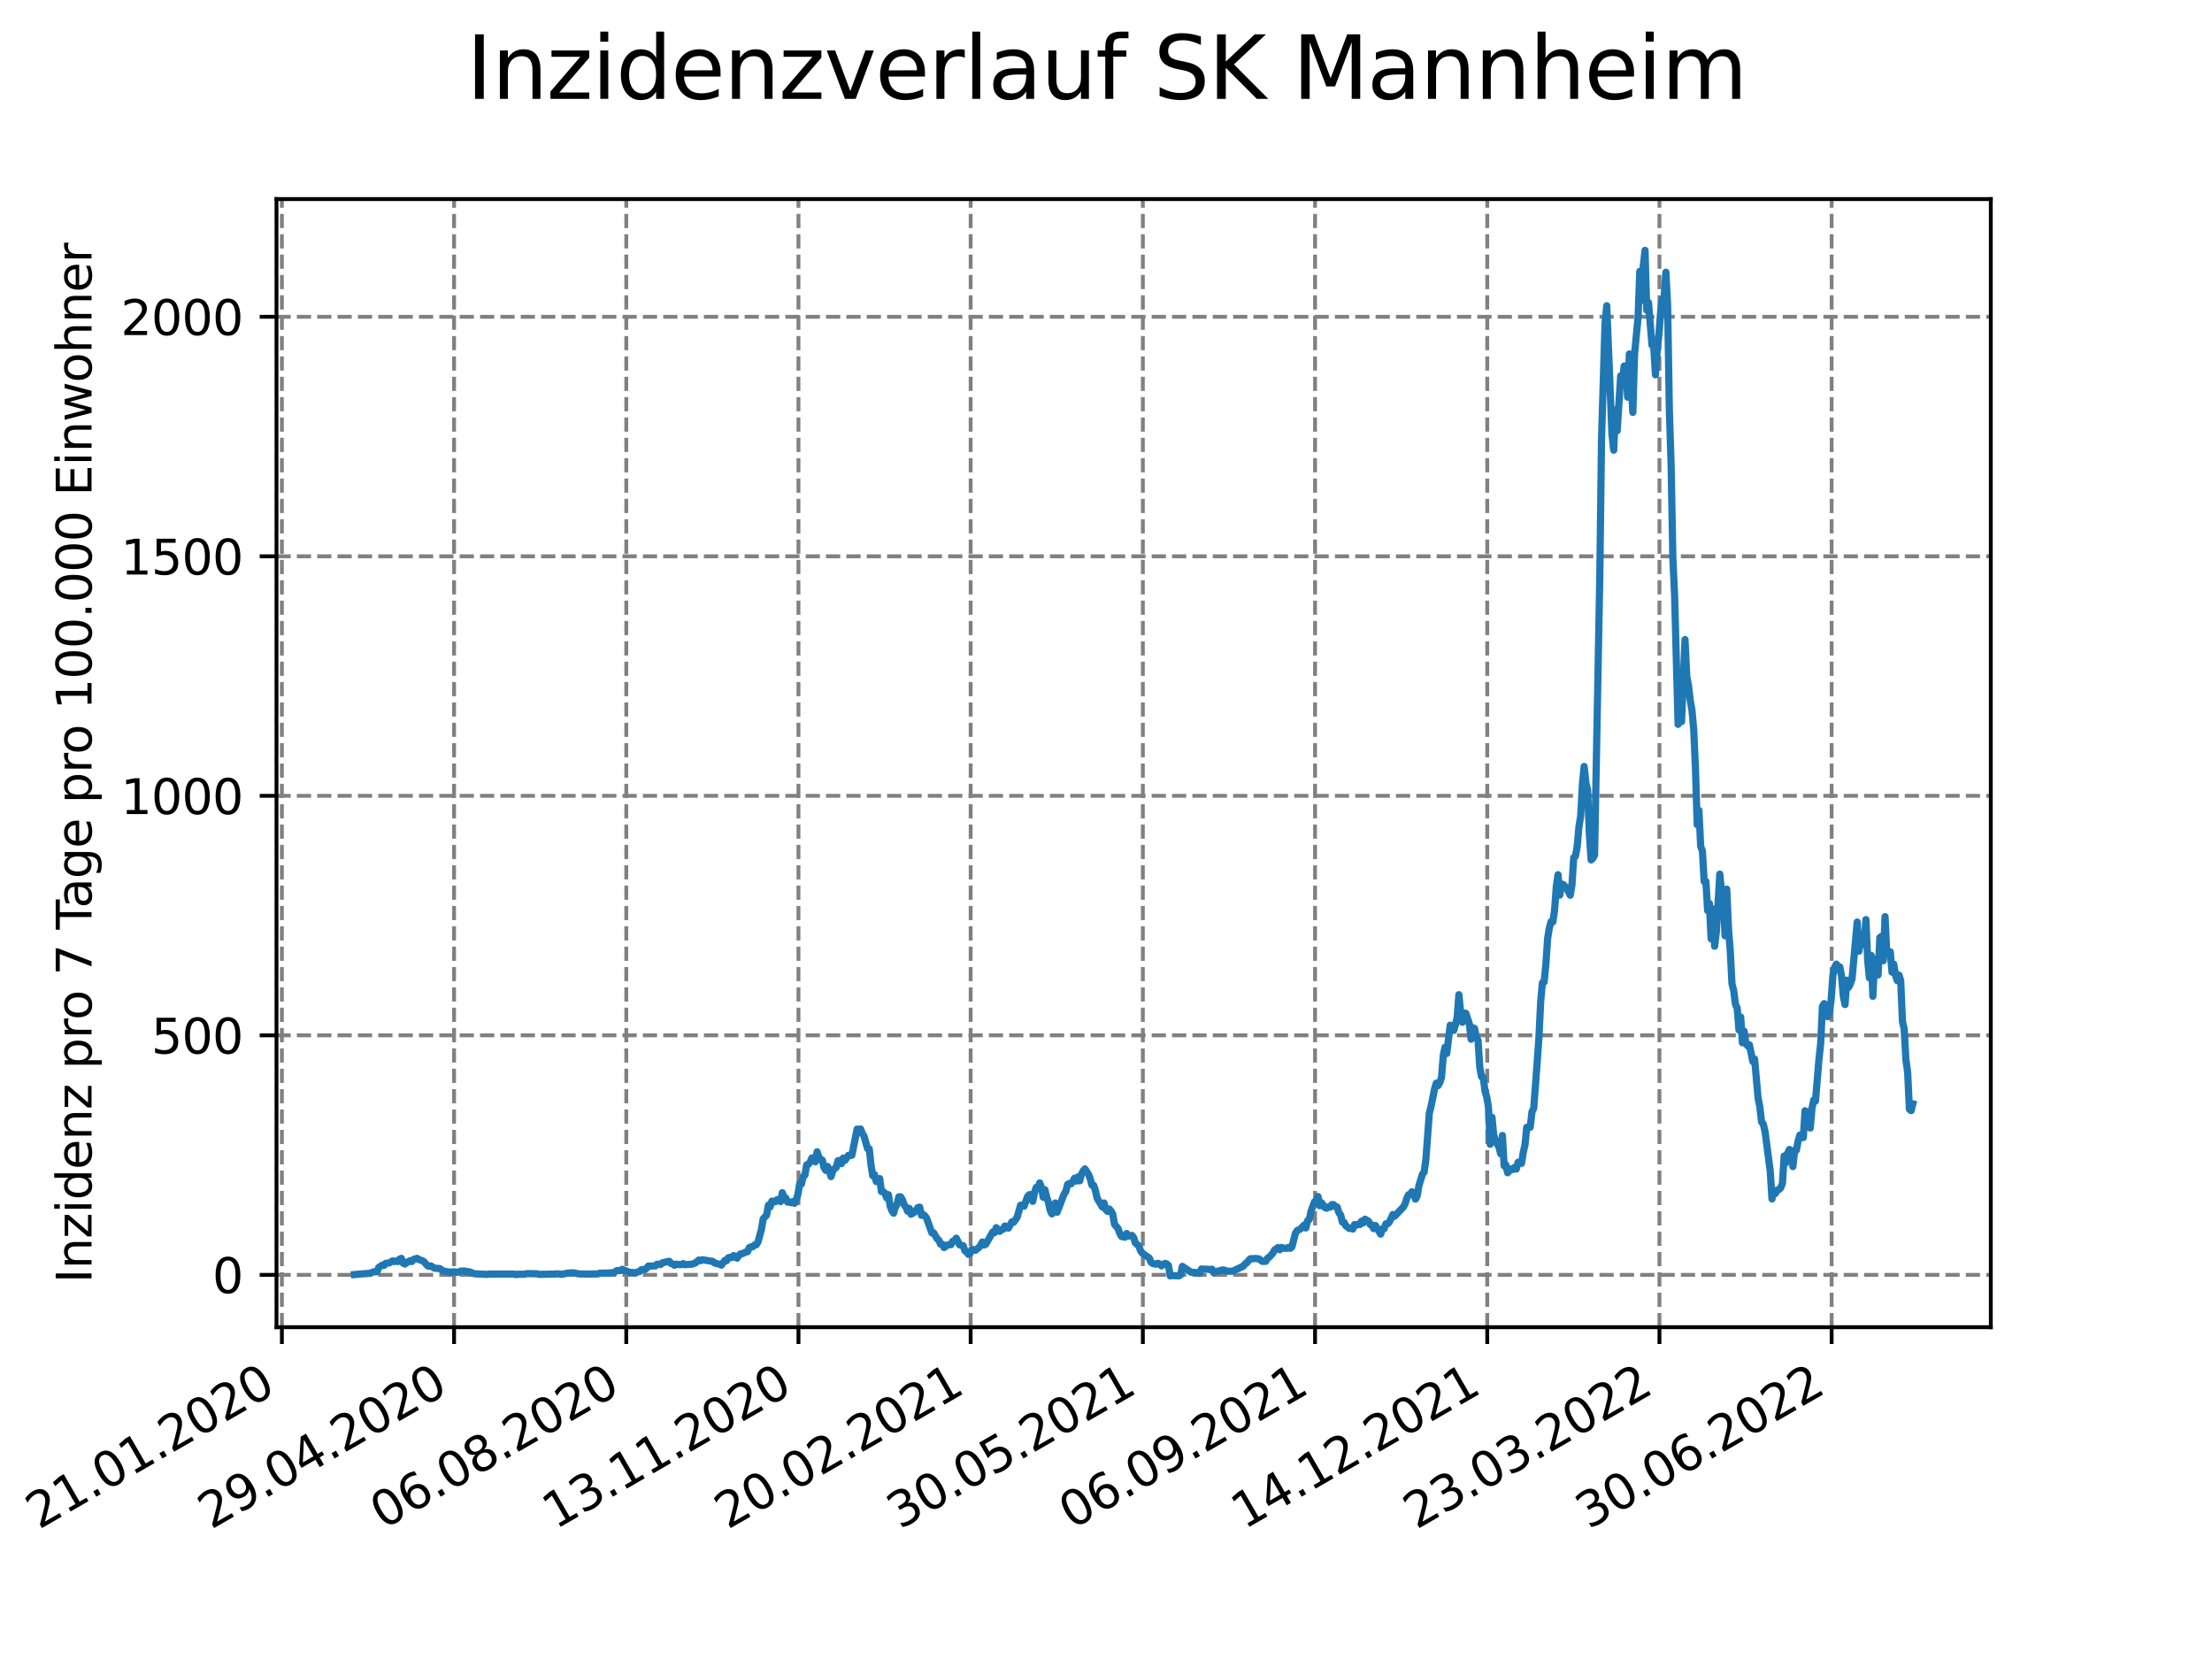 <?xml version="1.0" encoding="utf-8" standalone="no"?>
<!DOCTYPE svg PUBLIC "-//W3C//DTD SVG 1.1//EN"
  "http://www.w3.org/Graphics/SVG/1.1/DTD/svg11.dtd">
<svg xmlns:xlink="http://www.w3.org/1999/xlink" width="460.8pt" height="345.6pt" viewBox="0 0 460.8 345.6" xmlns="http://www.w3.org/2000/svg" version="1.1">
 <defs>
  <style type="text/css">*{stroke-linejoin: round; stroke-linecap: butt}</style>
 </defs>
 <g id="figure_1">
  <g id="patch_1">
   <path d="M 0 345.6 
L 460.8 345.6 
L 460.8 0 
L 0 0 
z
" style="fill: #ffffff"/>
  </g>
  <g id="axes_1">
   <g id="patch_2">
    <path d="M 57.6 276.48 
L 414.72 276.48 
L 414.72 41.472 
L 57.6 41.472 
z
" style="fill: #ffffff"/>
   </g>
   <g id="matplotlib.axis_1">
    <g id="xtick_1">
     <g id="line2d_1">
      <path d="M 58.72 276.48 
L 58.72 41.472 
" clip-path="url(#p0e35ad9e8b)" style="fill: none; stroke-dasharray: 2.96,1.28; stroke-dashoffset: 0; stroke: #808080; stroke-width: 0.8"/>
     </g>
     <g id="line2d_2">
      <defs>
       <path id="mb43c6e7c83" d="M 0 0 
L 0 3.5 
" style="stroke: #000000; stroke-width: 0.8"/>
      </defs>
      <g>
       <use xlink:href="#mb43c6e7c83" x="58.72" y="276.48" style="stroke: #000000; stroke-width: 0.8"/>
      </g>
     </g>
     <g id="text_1">
      <!-- 21.01.2020 -->
      <g transform="translate(8.095 318.689)rotate(-30)scale(0.1 -0.1)">
       <defs>
        <path id="DejaVuSans-32" d="M 1228 531 
L 3431 531 
L 3431 0 
L 469 0 
L 469 531 
Q 828 903 1448 1529 
Q 2069 2156 2228 2338 
Q 2531 2678 2651 2914 
Q 2772 3150 2772 3378 
Q 2772 3750 2511 3984 
Q 2250 4219 1831 4219 
Q 1534 4219 1204 4116 
Q 875 4013 500 3803 
L 500 4441 
Q 881 4594 1212 4672 
Q 1544 4750 1819 4750 
Q 2544 4750 2975 4387 
Q 3406 4025 3406 3419 
Q 3406 3131 3298 2873 
Q 3191 2616 2906 2266 
Q 2828 2175 2409 1742 
Q 1991 1309 1228 531 
z
" transform="scale(0.016)"/>
        <path id="DejaVuSans-31" d="M 794 531 
L 1825 531 
L 1825 4091 
L 703 3866 
L 703 4441 
L 1819 4666 
L 2450 4666 
L 2450 531 
L 3481 531 
L 3481 0 
L 794 0 
L 794 531 
z
" transform="scale(0.016)"/>
        <path id="DejaVuSans-2e" d="M 684 794 
L 1344 794 
L 1344 0 
L 684 0 
L 684 794 
z
" transform="scale(0.016)"/>
        <path id="DejaVuSans-30" d="M 2034 4250 
Q 1547 4250 1301 3770 
Q 1056 3291 1056 2328 
Q 1056 1369 1301 889 
Q 1547 409 2034 409 
Q 2525 409 2770 889 
Q 3016 1369 3016 2328 
Q 3016 3291 2770 3770 
Q 2525 4250 2034 4250 
z
M 2034 4750 
Q 2819 4750 3233 4129 
Q 3647 3509 3647 2328 
Q 3647 1150 3233 529 
Q 2819 -91 2034 -91 
Q 1250 -91 836 529 
Q 422 1150 422 2328 
Q 422 3509 836 4129 
Q 1250 4750 2034 4750 
z
" transform="scale(0.016)"/>
       </defs>
       <use xlink:href="#DejaVuSans-32"/>
       <use xlink:href="#DejaVuSans-31" x="63.623"/>
       <use xlink:href="#DejaVuSans-2e" x="127.246"/>
       <use xlink:href="#DejaVuSans-30" x="159.033"/>
       <use xlink:href="#DejaVuSans-31" x="222.656"/>
       <use xlink:href="#DejaVuSans-2e" x="286.279"/>
       <use xlink:href="#DejaVuSans-32" x="318.066"/>
       <use xlink:href="#DejaVuSans-30" x="381.689"/>
       <use xlink:href="#DejaVuSans-32" x="445.312"/>
       <use xlink:href="#DejaVuSans-30" x="508.936"/>
      </g>
     </g>
    </g>
    <g id="xtick_2">
     <g id="line2d_3">
      <path d="M 94.592 276.48 
L 94.592 41.472 
" clip-path="url(#p0e35ad9e8b)" style="fill: none; stroke-dasharray: 2.96,1.28; stroke-dashoffset: 0; stroke: #808080; stroke-width: 0.8"/>
     </g>
     <g id="line2d_4">
      <g>
       <use xlink:href="#mb43c6e7c83" x="94.592" y="276.48" style="stroke: #000000; stroke-width: 0.8"/>
      </g>
     </g>
     <g id="text_2">
      <!-- 29.04.2020 -->
      <g transform="translate(43.966 318.689)rotate(-30)scale(0.1 -0.1)">
       <defs>
        <path id="DejaVuSans-39" d="M 703 97 
L 703 672 
Q 941 559 1184 500 
Q 1428 441 1663 441 
Q 2288 441 2617 861 
Q 2947 1281 2994 2138 
Q 2813 1869 2534 1725 
Q 2256 1581 1919 1581 
Q 1219 1581 811 2004 
Q 403 2428 403 3163 
Q 403 3881 828 4315 
Q 1253 4750 1959 4750 
Q 2769 4750 3195 4129 
Q 3622 3509 3622 2328 
Q 3622 1225 3098 567 
Q 2575 -91 1691 -91 
Q 1453 -91 1209 -44 
Q 966 3 703 97 
z
M 1959 2075 
Q 2384 2075 2632 2365 
Q 2881 2656 2881 3163 
Q 2881 3666 2632 3958 
Q 2384 4250 1959 4250 
Q 1534 4250 1286 3958 
Q 1038 3666 1038 3163 
Q 1038 2656 1286 2365 
Q 1534 2075 1959 2075 
z
" transform="scale(0.016)"/>
        <path id="DejaVuSans-34" d="M 2419 4116 
L 825 1625 
L 2419 1625 
L 2419 4116 
z
M 2253 4666 
L 3047 4666 
L 3047 1625 
L 3713 1625 
L 3713 1100 
L 3047 1100 
L 3047 0 
L 2419 0 
L 2419 1100 
L 313 1100 
L 313 1709 
L 2253 4666 
z
" transform="scale(0.016)"/>
       </defs>
       <use xlink:href="#DejaVuSans-32"/>
       <use xlink:href="#DejaVuSans-39" x="63.623"/>
       <use xlink:href="#DejaVuSans-2e" x="127.246"/>
       <use xlink:href="#DejaVuSans-30" x="159.033"/>
       <use xlink:href="#DejaVuSans-34" x="222.656"/>
       <use xlink:href="#DejaVuSans-2e" x="286.279"/>
       <use xlink:href="#DejaVuSans-32" x="318.066"/>
       <use xlink:href="#DejaVuSans-30" x="381.689"/>
       <use xlink:href="#DejaVuSans-32" x="445.312"/>
       <use xlink:href="#DejaVuSans-30" x="508.936"/>
      </g>
     </g>
    </g>
    <g id="xtick_3">
     <g id="line2d_5">
      <path d="M 130.463 276.48 
L 130.463 41.472 
" clip-path="url(#p0e35ad9e8b)" style="fill: none; stroke-dasharray: 2.96,1.28; stroke-dashoffset: 0; stroke: #808080; stroke-width: 0.8"/>
     </g>
     <g id="line2d_6">
      <g>
       <use xlink:href="#mb43c6e7c83" x="130.463" y="276.48" style="stroke: #000000; stroke-width: 0.8"/>
      </g>
     </g>
     <g id="text_3">
      <!-- 06.08.2020 -->
      <g transform="translate(79.838 318.689)rotate(-30)scale(0.1 -0.1)">
       <defs>
        <path id="DejaVuSans-36" d="M 2113 2584 
Q 1688 2584 1439 2293 
Q 1191 2003 1191 1497 
Q 1191 994 1439 701 
Q 1688 409 2113 409 
Q 2538 409 2786 701 
Q 3034 994 3034 1497 
Q 3034 2003 2786 2293 
Q 2538 2584 2113 2584 
z
M 3366 4563 
L 3366 3988 
Q 3128 4100 2886 4159 
Q 2644 4219 2406 4219 
Q 1781 4219 1451 3797 
Q 1122 3375 1075 2522 
Q 1259 2794 1537 2939 
Q 1816 3084 2150 3084 
Q 2853 3084 3261 2657 
Q 3669 2231 3669 1497 
Q 3669 778 3244 343 
Q 2819 -91 2113 -91 
Q 1303 -91 875 529 
Q 447 1150 447 2328 
Q 447 3434 972 4092 
Q 1497 4750 2381 4750 
Q 2619 4750 2861 4703 
Q 3103 4656 3366 4563 
z
" transform="scale(0.016)"/>
        <path id="DejaVuSans-38" d="M 2034 2216 
Q 1584 2216 1326 1975 
Q 1069 1734 1069 1313 
Q 1069 891 1326 650 
Q 1584 409 2034 409 
Q 2484 409 2743 651 
Q 3003 894 3003 1313 
Q 3003 1734 2745 1975 
Q 2488 2216 2034 2216 
z
M 1403 2484 
Q 997 2584 770 2862 
Q 544 3141 544 3541 
Q 544 4100 942 4425 
Q 1341 4750 2034 4750 
Q 2731 4750 3128 4425 
Q 3525 4100 3525 3541 
Q 3525 3141 3298 2862 
Q 3072 2584 2669 2484 
Q 3125 2378 3379 2068 
Q 3634 1759 3634 1313 
Q 3634 634 3220 271 
Q 2806 -91 2034 -91 
Q 1263 -91 848 271 
Q 434 634 434 1313 
Q 434 1759 690 2068 
Q 947 2378 1403 2484 
z
M 1172 3481 
Q 1172 3119 1398 2916 
Q 1625 2713 2034 2713 
Q 2441 2713 2670 2916 
Q 2900 3119 2900 3481 
Q 2900 3844 2670 4047 
Q 2441 4250 2034 4250 
Q 1625 4250 1398 4047 
Q 1172 3844 1172 3481 
z
" transform="scale(0.016)"/>
       </defs>
       <use xlink:href="#DejaVuSans-30"/>
       <use xlink:href="#DejaVuSans-36" x="63.623"/>
       <use xlink:href="#DejaVuSans-2e" x="127.246"/>
       <use xlink:href="#DejaVuSans-30" x="159.033"/>
       <use xlink:href="#DejaVuSans-38" x="222.656"/>
       <use xlink:href="#DejaVuSans-2e" x="286.279"/>
       <use xlink:href="#DejaVuSans-32" x="318.066"/>
       <use xlink:href="#DejaVuSans-30" x="381.689"/>
       <use xlink:href="#DejaVuSans-32" x="445.312"/>
       <use xlink:href="#DejaVuSans-30" x="508.936"/>
      </g>
     </g>
    </g>
    <g id="xtick_4">
     <g id="line2d_7">
      <path d="M 166.335 276.48 
L 166.335 41.472 
" clip-path="url(#p0e35ad9e8b)" style="fill: none; stroke-dasharray: 2.96,1.28; stroke-dashoffset: 0; stroke: #808080; stroke-width: 0.8"/>
     </g>
     <g id="line2d_8">
      <g>
       <use xlink:href="#mb43c6e7c83" x="166.335" y="276.48" style="stroke: #000000; stroke-width: 0.8"/>
      </g>
     </g>
     <g id="text_4">
      <!-- 13.11.2020 -->
      <g transform="translate(115.709 318.689)rotate(-30)scale(0.1 -0.1)">
       <defs>
        <path id="DejaVuSans-33" d="M 2597 2516 
Q 3050 2419 3304 2112 
Q 3559 1806 3559 1356 
Q 3559 666 3084 287 
Q 2609 -91 1734 -91 
Q 1441 -91 1130 -33 
Q 819 25 488 141 
L 488 750 
Q 750 597 1062 519 
Q 1375 441 1716 441 
Q 2309 441 2620 675 
Q 2931 909 2931 1356 
Q 2931 1769 2642 2001 
Q 2353 2234 1838 2234 
L 1294 2234 
L 1294 2753 
L 1863 2753 
Q 2328 2753 2575 2939 
Q 2822 3125 2822 3475 
Q 2822 3834 2567 4026 
Q 2313 4219 1838 4219 
Q 1578 4219 1281 4162 
Q 984 4106 628 3988 
L 628 4550 
Q 988 4650 1302 4700 
Q 1616 4750 1894 4750 
Q 2613 4750 3031 4423 
Q 3450 4097 3450 3541 
Q 3450 3153 3228 2886 
Q 3006 2619 2597 2516 
z
" transform="scale(0.016)"/>
       </defs>
       <use xlink:href="#DejaVuSans-31"/>
       <use xlink:href="#DejaVuSans-33" x="63.623"/>
       <use xlink:href="#DejaVuSans-2e" x="127.246"/>
       <use xlink:href="#DejaVuSans-31" x="159.033"/>
       <use xlink:href="#DejaVuSans-31" x="222.656"/>
       <use xlink:href="#DejaVuSans-2e" x="286.279"/>
       <use xlink:href="#DejaVuSans-32" x="318.066"/>
       <use xlink:href="#DejaVuSans-30" x="381.689"/>
       <use xlink:href="#DejaVuSans-32" x="445.312"/>
       <use xlink:href="#DejaVuSans-30" x="508.936"/>
      </g>
     </g>
    </g>
    <g id="xtick_5">
     <g id="line2d_9">
      <path d="M 202.206 276.48 
L 202.206 41.472 
" clip-path="url(#p0e35ad9e8b)" style="fill: none; stroke-dasharray: 2.96,1.28; stroke-dashoffset: 0; stroke: #808080; stroke-width: 0.8"/>
     </g>
     <g id="line2d_10">
      <g>
       <use xlink:href="#mb43c6e7c83" x="202.206" y="276.48" style="stroke: #000000; stroke-width: 0.8"/>
      </g>
     </g>
     <g id="text_5">
      <!-- 20.02.2021 -->
      <g transform="translate(151.581 318.689)rotate(-30)scale(0.1 -0.1)">
       <use xlink:href="#DejaVuSans-32"/>
       <use xlink:href="#DejaVuSans-30" x="63.623"/>
       <use xlink:href="#DejaVuSans-2e" x="127.246"/>
       <use xlink:href="#DejaVuSans-30" x="159.033"/>
       <use xlink:href="#DejaVuSans-32" x="222.656"/>
       <use xlink:href="#DejaVuSans-2e" x="286.279"/>
       <use xlink:href="#DejaVuSans-32" x="318.066"/>
       <use xlink:href="#DejaVuSans-30" x="381.689"/>
       <use xlink:href="#DejaVuSans-32" x="445.312"/>
       <use xlink:href="#DejaVuSans-31" x="508.936"/>
      </g>
     </g>
    </g>
    <g id="xtick_6">
     <g id="line2d_11">
      <path d="M 238.077 276.48 
L 238.077 41.472 
" clip-path="url(#p0e35ad9e8b)" style="fill: none; stroke-dasharray: 2.96,1.28; stroke-dashoffset: 0; stroke: #808080; stroke-width: 0.8"/>
     </g>
     <g id="line2d_12">
      <g>
       <use xlink:href="#mb43c6e7c83" x="238.077" y="276.48" style="stroke: #000000; stroke-width: 0.8"/>
      </g>
     </g>
     <g id="text_6">
      <!-- 30.05.2021 -->
      <g transform="translate(187.452 318.689)rotate(-30)scale(0.1 -0.1)">
       <defs>
        <path id="DejaVuSans-35" d="M 691 4666 
L 3169 4666 
L 3169 4134 
L 1269 4134 
L 1269 2991 
Q 1406 3038 1543 3061 
Q 1681 3084 1819 3084 
Q 2600 3084 3056 2656 
Q 3513 2228 3513 1497 
Q 3513 744 3044 326 
Q 2575 -91 1722 -91 
Q 1428 -91 1123 -41 
Q 819 9 494 109 
L 494 744 
Q 775 591 1075 516 
Q 1375 441 1709 441 
Q 2250 441 2565 725 
Q 2881 1009 2881 1497 
Q 2881 1984 2565 2268 
Q 2250 2553 1709 2553 
Q 1456 2553 1204 2497 
Q 953 2441 691 2322 
L 691 4666 
z
" transform="scale(0.016)"/>
       </defs>
       <use xlink:href="#DejaVuSans-33"/>
       <use xlink:href="#DejaVuSans-30" x="63.623"/>
       <use xlink:href="#DejaVuSans-2e" x="127.246"/>
       <use xlink:href="#DejaVuSans-30" x="159.033"/>
       <use xlink:href="#DejaVuSans-35" x="222.656"/>
       <use xlink:href="#DejaVuSans-2e" x="286.279"/>
       <use xlink:href="#DejaVuSans-32" x="318.066"/>
       <use xlink:href="#DejaVuSans-30" x="381.689"/>
       <use xlink:href="#DejaVuSans-32" x="445.312"/>
       <use xlink:href="#DejaVuSans-31" x="508.936"/>
      </g>
     </g>
    </g>
    <g id="xtick_7">
     <g id="line2d_13">
      <path d="M 273.949 276.48 
L 273.949 41.472 
" clip-path="url(#p0e35ad9e8b)" style="fill: none; stroke-dasharray: 2.96,1.28; stroke-dashoffset: 0; stroke: #808080; stroke-width: 0.8"/>
     </g>
     <g id="line2d_14">
      <g>
       <use xlink:href="#mb43c6e7c83" x="273.949" y="276.48" style="stroke: #000000; stroke-width: 0.8"/>
      </g>
     </g>
     <g id="text_7">
      <!-- 06.09.2021 -->
      <g transform="translate(223.324 318.689)rotate(-30)scale(0.1 -0.1)">
       <use xlink:href="#DejaVuSans-30"/>
       <use xlink:href="#DejaVuSans-36" x="63.623"/>
       <use xlink:href="#DejaVuSans-2e" x="127.246"/>
       <use xlink:href="#DejaVuSans-30" x="159.033"/>
       <use xlink:href="#DejaVuSans-39" x="222.656"/>
       <use xlink:href="#DejaVuSans-2e" x="286.279"/>
       <use xlink:href="#DejaVuSans-32" x="318.066"/>
       <use xlink:href="#DejaVuSans-30" x="381.689"/>
       <use xlink:href="#DejaVuSans-32" x="445.312"/>
       <use xlink:href="#DejaVuSans-31" x="508.936"/>
      </g>
     </g>
    </g>
    <g id="xtick_8">
     <g id="line2d_15">
      <path d="M 309.82 276.48 
L 309.82 41.472 
" clip-path="url(#p0e35ad9e8b)" style="fill: none; stroke-dasharray: 2.96,1.28; stroke-dashoffset: 0; stroke: #808080; stroke-width: 0.8"/>
     </g>
     <g id="line2d_16">
      <g>
       <use xlink:href="#mb43c6e7c83" x="309.82" y="276.48" style="stroke: #000000; stroke-width: 0.8"/>
      </g>
     </g>
     <g id="text_8">
      <!-- 14.12.2021 -->
      <g transform="translate(259.195 318.689)rotate(-30)scale(0.1 -0.1)">
       <use xlink:href="#DejaVuSans-31"/>
       <use xlink:href="#DejaVuSans-34" x="63.623"/>
       <use xlink:href="#DejaVuSans-2e" x="127.246"/>
       <use xlink:href="#DejaVuSans-31" x="159.033"/>
       <use xlink:href="#DejaVuSans-32" x="222.656"/>
       <use xlink:href="#DejaVuSans-2e" x="286.279"/>
       <use xlink:href="#DejaVuSans-32" x="318.066"/>
       <use xlink:href="#DejaVuSans-30" x="381.689"/>
       <use xlink:href="#DejaVuSans-32" x="445.312"/>
       <use xlink:href="#DejaVuSans-31" x="508.936"/>
      </g>
     </g>
    </g>
    <g id="xtick_9">
     <g id="line2d_17">
      <path d="M 345.692 276.48 
L 345.692 41.472 
" clip-path="url(#p0e35ad9e8b)" style="fill: none; stroke-dasharray: 2.96,1.28; stroke-dashoffset: 0; stroke: #808080; stroke-width: 0.8"/>
     </g>
     <g id="line2d_18">
      <g>
       <use xlink:href="#mb43c6e7c83" x="345.692" y="276.48" style="stroke: #000000; stroke-width: 0.8"/>
      </g>
     </g>
     <g id="text_9">
      <!-- 23.03.2022 -->
      <g transform="translate(295.066 318.689)rotate(-30)scale(0.1 -0.1)">
       <use xlink:href="#DejaVuSans-32"/>
       <use xlink:href="#DejaVuSans-33" x="63.623"/>
       <use xlink:href="#DejaVuSans-2e" x="127.246"/>
       <use xlink:href="#DejaVuSans-30" x="159.033"/>
       <use xlink:href="#DejaVuSans-33" x="222.656"/>
       <use xlink:href="#DejaVuSans-2e" x="286.279"/>
       <use xlink:href="#DejaVuSans-32" x="318.066"/>
       <use xlink:href="#DejaVuSans-30" x="381.689"/>
       <use xlink:href="#DejaVuSans-32" x="445.312"/>
       <use xlink:href="#DejaVuSans-32" x="508.936"/>
      </g>
     </g>
    </g>
    <g id="xtick_10">
     <g id="line2d_19">
      <path d="M 381.563 276.48 
L 381.563 41.472 
" clip-path="url(#p0e35ad9e8b)" style="fill: none; stroke-dasharray: 2.96,1.28; stroke-dashoffset: 0; stroke: #808080; stroke-width: 0.8"/>
     </g>
     <g id="line2d_20">
      <g>
       <use xlink:href="#mb43c6e7c83" x="381.563" y="276.48" style="stroke: #000000; stroke-width: 0.8"/>
      </g>
     </g>
     <g id="text_10">
      <!-- 30.06.2022 -->
      <g transform="translate(330.938 318.689)rotate(-30)scale(0.1 -0.1)">
       <use xlink:href="#DejaVuSans-33"/>
       <use xlink:href="#DejaVuSans-30" x="63.623"/>
       <use xlink:href="#DejaVuSans-2e" x="127.246"/>
       <use xlink:href="#DejaVuSans-30" x="159.033"/>
       <use xlink:href="#DejaVuSans-36" x="222.656"/>
       <use xlink:href="#DejaVuSans-2e" x="286.279"/>
       <use xlink:href="#DejaVuSans-32" x="318.066"/>
       <use xlink:href="#DejaVuSans-30" x="381.689"/>
       <use xlink:href="#DejaVuSans-32" x="445.312"/>
       <use xlink:href="#DejaVuSans-32" x="508.936"/>
      </g>
     </g>
    </g>
   </g>
   <g id="matplotlib.axis_2">
    <g id="ytick_1">
     <g id="line2d_21">
      <path d="M 57.6 265.573 
L 414.72 265.573 
" clip-path="url(#p0e35ad9e8b)" style="fill: none; stroke-dasharray: 2.96,1.28; stroke-dashoffset: 0; stroke: #808080; stroke-width: 0.8"/>
     </g>
     <g id="line2d_22">
      <defs>
       <path id="m1030b28798" d="M 0 0 
L -3.5 0 
" style="stroke: #000000; stroke-width: 0.8"/>
      </defs>
      <g>
       <use xlink:href="#m1030b28798" x="57.6" y="265.573" style="stroke: #000000; stroke-width: 0.8"/>
      </g>
     </g>
     <g id="text_11">
      <!-- 0 -->
      <g transform="translate(44.237 269.372)scale(0.1 -0.1)">
       <use xlink:href="#DejaVuSans-30"/>
      </g>
     </g>
    </g>
    <g id="ytick_2">
     <g id="line2d_23">
      <path d="M 57.6 215.678 
L 414.72 215.678 
" clip-path="url(#p0e35ad9e8b)" style="fill: none; stroke-dasharray: 2.96,1.28; stroke-dashoffset: 0; stroke: #808080; stroke-width: 0.8"/>
     </g>
     <g id="line2d_24">
      <g>
       <use xlink:href="#m1030b28798" x="57.6" y="215.678" style="stroke: #000000; stroke-width: 0.8"/>
      </g>
     </g>
     <g id="text_12">
      <!-- 500 -->
      <g transform="translate(31.512 219.477)scale(0.1 -0.1)">
       <use xlink:href="#DejaVuSans-35"/>
       <use xlink:href="#DejaVuSans-30" x="63.623"/>
       <use xlink:href="#DejaVuSans-30" x="127.246"/>
      </g>
     </g>
    </g>
    <g id="ytick_3">
     <g id="line2d_25">
      <path d="M 57.6 165.783 
L 414.72 165.783 
" clip-path="url(#p0e35ad9e8b)" style="fill: none; stroke-dasharray: 2.96,1.28; stroke-dashoffset: 0; stroke: #808080; stroke-width: 0.8"/>
     </g>
     <g id="line2d_26">
      <g>
       <use xlink:href="#m1030b28798" x="57.6" y="165.783" style="stroke: #000000; stroke-width: 0.8"/>
      </g>
     </g>
     <g id="text_13">
      <!-- 1000 -->
      <g transform="translate(25.15 169.583)scale(0.1 -0.1)">
       <use xlink:href="#DejaVuSans-31"/>
       <use xlink:href="#DejaVuSans-30" x="63.623"/>
       <use xlink:href="#DejaVuSans-30" x="127.246"/>
       <use xlink:href="#DejaVuSans-30" x="190.869"/>
      </g>
     </g>
    </g>
    <g id="ytick_4">
     <g id="line2d_27">
      <path d="M 57.6 115.888 
L 414.72 115.888 
" clip-path="url(#p0e35ad9e8b)" style="fill: none; stroke-dasharray: 2.96,1.28; stroke-dashoffset: 0; stroke: #808080; stroke-width: 0.8"/>
     </g>
     <g id="line2d_28">
      <g>
       <use xlink:href="#m1030b28798" x="57.6" y="115.888" style="stroke: #000000; stroke-width: 0.8"/>
      </g>
     </g>
     <g id="text_14">
      <!-- 1500 -->
      <g transform="translate(25.15 119.688)scale(0.1 -0.1)">
       <use xlink:href="#DejaVuSans-31"/>
       <use xlink:href="#DejaVuSans-35" x="63.623"/>
       <use xlink:href="#DejaVuSans-30" x="127.246"/>
       <use xlink:href="#DejaVuSans-30" x="190.869"/>
      </g>
     </g>
    </g>
    <g id="ytick_5">
     <g id="line2d_29">
      <path d="M 57.6 65.994 
L 414.72 65.994 
" clip-path="url(#p0e35ad9e8b)" style="fill: none; stroke-dasharray: 2.96,1.28; stroke-dashoffset: 0; stroke: #808080; stroke-width: 0.8"/>
     </g>
     <g id="line2d_30">
      <g>
       <use xlink:href="#m1030b28798" x="57.6" y="65.994" style="stroke: #000000; stroke-width: 0.8"/>
      </g>
     </g>
     <g id="text_15">
      <!-- 2000 -->
      <g transform="translate(25.15 69.793)scale(0.1 -0.1)">
       <use xlink:href="#DejaVuSans-32"/>
       <use xlink:href="#DejaVuSans-30" x="63.623"/>
       <use xlink:href="#DejaVuSans-30" x="127.246"/>
       <use xlink:href="#DejaVuSans-30" x="190.869"/>
      </g>
     </g>
    </g>
    <g id="text_16">
     <!-- Inzidenz pro 7 Tage pro 100.000 Einwohner -->
     <g transform="translate(19.07 267.301)rotate(-90)scale(0.1 -0.1)">
      <defs>
       <path id="DejaVuSans-49" d="M 628 4666 
L 1259 4666 
L 1259 0 
L 628 0 
L 628 4666 
z
" transform="scale(0.016)"/>
       <path id="DejaVuSans-6e" d="M 3513 2113 
L 3513 0 
L 2938 0 
L 2938 2094 
Q 2938 2591 2744 2837 
Q 2550 3084 2163 3084 
Q 1697 3084 1428 2787 
Q 1159 2491 1159 1978 
L 1159 0 
L 581 0 
L 581 3500 
L 1159 3500 
L 1159 2956 
Q 1366 3272 1645 3428 
Q 1925 3584 2291 3584 
Q 2894 3584 3203 3211 
Q 3513 2838 3513 2113 
z
" transform="scale(0.016)"/>
       <path id="DejaVuSans-7a" d="M 353 3500 
L 3084 3500 
L 3084 2975 
L 922 459 
L 3084 459 
L 3084 0 
L 275 0 
L 275 525 
L 2438 3041 
L 353 3041 
L 353 3500 
z
" transform="scale(0.016)"/>
       <path id="DejaVuSans-69" d="M 603 3500 
L 1178 3500 
L 1178 0 
L 603 0 
L 603 3500 
z
M 603 4863 
L 1178 4863 
L 1178 4134 
L 603 4134 
L 603 4863 
z
" transform="scale(0.016)"/>
       <path id="DejaVuSans-64" d="M 2906 2969 
L 2906 4863 
L 3481 4863 
L 3481 0 
L 2906 0 
L 2906 525 
Q 2725 213 2448 61 
Q 2172 -91 1784 -91 
Q 1150 -91 751 415 
Q 353 922 353 1747 
Q 353 2572 751 3078 
Q 1150 3584 1784 3584 
Q 2172 3584 2448 3432 
Q 2725 3281 2906 2969 
z
M 947 1747 
Q 947 1113 1208 752 
Q 1469 391 1925 391 
Q 2381 391 2643 752 
Q 2906 1113 2906 1747 
Q 2906 2381 2643 2742 
Q 2381 3103 1925 3103 
Q 1469 3103 1208 2742 
Q 947 2381 947 1747 
z
" transform="scale(0.016)"/>
       <path id="DejaVuSans-65" d="M 3597 1894 
L 3597 1613 
L 953 1613 
Q 991 1019 1311 708 
Q 1631 397 2203 397 
Q 2534 397 2845 478 
Q 3156 559 3463 722 
L 3463 178 
Q 3153 47 2828 -22 
Q 2503 -91 2169 -91 
Q 1331 -91 842 396 
Q 353 884 353 1716 
Q 353 2575 817 3079 
Q 1281 3584 2069 3584 
Q 2775 3584 3186 3129 
Q 3597 2675 3597 1894 
z
M 3022 2063 
Q 3016 2534 2758 2815 
Q 2500 3097 2075 3097 
Q 1594 3097 1305 2825 
Q 1016 2553 972 2059 
L 3022 2063 
z
" transform="scale(0.016)"/>
       <path id="DejaVuSans-20" transform="scale(0.016)"/>
       <path id="DejaVuSans-70" d="M 1159 525 
L 1159 -1331 
L 581 -1331 
L 581 3500 
L 1159 3500 
L 1159 2969 
Q 1341 3281 1617 3432 
Q 1894 3584 2278 3584 
Q 2916 3584 3314 3078 
Q 3713 2572 3713 1747 
Q 3713 922 3314 415 
Q 2916 -91 2278 -91 
Q 1894 -91 1617 61 
Q 1341 213 1159 525 
z
M 3116 1747 
Q 3116 2381 2855 2742 
Q 2594 3103 2138 3103 
Q 1681 3103 1420 2742 
Q 1159 2381 1159 1747 
Q 1159 1113 1420 752 
Q 1681 391 2138 391 
Q 2594 391 2855 752 
Q 3116 1113 3116 1747 
z
" transform="scale(0.016)"/>
       <path id="DejaVuSans-72" d="M 2631 2963 
Q 2534 3019 2420 3045 
Q 2306 3072 2169 3072 
Q 1681 3072 1420 2755 
Q 1159 2438 1159 1844 
L 1159 0 
L 581 0 
L 581 3500 
L 1159 3500 
L 1159 2956 
Q 1341 3275 1631 3429 
Q 1922 3584 2338 3584 
Q 2397 3584 2469 3576 
Q 2541 3569 2628 3553 
L 2631 2963 
z
" transform="scale(0.016)"/>
       <path id="DejaVuSans-6f" d="M 1959 3097 
Q 1497 3097 1228 2736 
Q 959 2375 959 1747 
Q 959 1119 1226 758 
Q 1494 397 1959 397 
Q 2419 397 2687 759 
Q 2956 1122 2956 1747 
Q 2956 2369 2687 2733 
Q 2419 3097 1959 3097 
z
M 1959 3584 
Q 2709 3584 3137 3096 
Q 3566 2609 3566 1747 
Q 3566 888 3137 398 
Q 2709 -91 1959 -91 
Q 1206 -91 779 398 
Q 353 888 353 1747 
Q 353 2609 779 3096 
Q 1206 3584 1959 3584 
z
" transform="scale(0.016)"/>
       <path id="DejaVuSans-37" d="M 525 4666 
L 3525 4666 
L 3525 4397 
L 1831 0 
L 1172 0 
L 2766 4134 
L 525 4134 
L 525 4666 
z
" transform="scale(0.016)"/>
       <path id="DejaVuSans-54" d="M -19 4666 
L 3928 4666 
L 3928 4134 
L 2272 4134 
L 2272 0 
L 1638 0 
L 1638 4134 
L -19 4134 
L -19 4666 
z
" transform="scale(0.016)"/>
       <path id="DejaVuSans-61" d="M 2194 1759 
Q 1497 1759 1228 1600 
Q 959 1441 959 1056 
Q 959 750 1161 570 
Q 1363 391 1709 391 
Q 2188 391 2477 730 
Q 2766 1069 2766 1631 
L 2766 1759 
L 2194 1759 
z
M 3341 1997 
L 3341 0 
L 2766 0 
L 2766 531 
Q 2569 213 2275 61 
Q 1981 -91 1556 -91 
Q 1019 -91 701 211 
Q 384 513 384 1019 
Q 384 1609 779 1909 
Q 1175 2209 1959 2209 
L 2766 2209 
L 2766 2266 
Q 2766 2663 2505 2880 
Q 2244 3097 1772 3097 
Q 1472 3097 1187 3025 
Q 903 2953 641 2809 
L 641 3341 
Q 956 3463 1253 3523 
Q 1550 3584 1831 3584 
Q 2591 3584 2966 3190 
Q 3341 2797 3341 1997 
z
" transform="scale(0.016)"/>
       <path id="DejaVuSans-67" d="M 2906 1791 
Q 2906 2416 2648 2759 
Q 2391 3103 1925 3103 
Q 1463 3103 1205 2759 
Q 947 2416 947 1791 
Q 947 1169 1205 825 
Q 1463 481 1925 481 
Q 2391 481 2648 825 
Q 2906 1169 2906 1791 
z
M 3481 434 
Q 3481 -459 3084 -895 
Q 2688 -1331 1869 -1331 
Q 1566 -1331 1297 -1286 
Q 1028 -1241 775 -1147 
L 775 -588 
Q 1028 -725 1275 -790 
Q 1522 -856 1778 -856 
Q 2344 -856 2625 -561 
Q 2906 -266 2906 331 
L 2906 616 
Q 2728 306 2450 153 
Q 2172 0 1784 0 
Q 1141 0 747 490 
Q 353 981 353 1791 
Q 353 2603 747 3093 
Q 1141 3584 1784 3584 
Q 2172 3584 2450 3431 
Q 2728 3278 2906 2969 
L 2906 3500 
L 3481 3500 
L 3481 434 
z
" transform="scale(0.016)"/>
       <path id="DejaVuSans-45" d="M 628 4666 
L 3578 4666 
L 3578 4134 
L 1259 4134 
L 1259 2753 
L 3481 2753 
L 3481 2222 
L 1259 2222 
L 1259 531 
L 3634 531 
L 3634 0 
L 628 0 
L 628 4666 
z
" transform="scale(0.016)"/>
       <path id="DejaVuSans-77" d="M 269 3500 
L 844 3500 
L 1563 769 
L 2278 3500 
L 2956 3500 
L 3675 769 
L 4391 3500 
L 4966 3500 
L 4050 0 
L 3372 0 
L 2619 2869 
L 1863 0 
L 1184 0 
L 269 3500 
z
" transform="scale(0.016)"/>
       <path id="DejaVuSans-68" d="M 3513 2113 
L 3513 0 
L 2938 0 
L 2938 2094 
Q 2938 2591 2744 2837 
Q 2550 3084 2163 3084 
Q 1697 3084 1428 2787 
Q 1159 2491 1159 1978 
L 1159 0 
L 581 0 
L 581 4863 
L 1159 4863 
L 1159 2956 
Q 1366 3272 1645 3428 
Q 1925 3584 2291 3584 
Q 2894 3584 3203 3211 
Q 3513 2838 3513 2113 
z
" transform="scale(0.016)"/>
      </defs>
      <use xlink:href="#DejaVuSans-49"/>
      <use xlink:href="#DejaVuSans-6e" x="29.492"/>
      <use xlink:href="#DejaVuSans-7a" x="92.871"/>
      <use xlink:href="#DejaVuSans-69" x="145.361"/>
      <use xlink:href="#DejaVuSans-64" x="173.145"/>
      <use xlink:href="#DejaVuSans-65" x="236.621"/>
      <use xlink:href="#DejaVuSans-6e" x="298.145"/>
      <use xlink:href="#DejaVuSans-7a" x="361.523"/>
      <use xlink:href="#DejaVuSans-20" x="414.014"/>
      <use xlink:href="#DejaVuSans-70" x="445.801"/>
      <use xlink:href="#DejaVuSans-72" x="509.277"/>
      <use xlink:href="#DejaVuSans-6f" x="548.141"/>
      <use xlink:href="#DejaVuSans-20" x="609.322"/>
      <use xlink:href="#DejaVuSans-37" x="641.109"/>
      <use xlink:href="#DejaVuSans-20" x="704.732"/>
      <use xlink:href="#DejaVuSans-54" x="736.52"/>
      <use xlink:href="#DejaVuSans-61" x="781.104"/>
      <use xlink:href="#DejaVuSans-67" x="842.383"/>
      <use xlink:href="#DejaVuSans-65" x="905.859"/>
      <use xlink:href="#DejaVuSans-20" x="967.383"/>
      <use xlink:href="#DejaVuSans-70" x="999.17"/>
      <use xlink:href="#DejaVuSans-72" x="1062.646"/>
      <use xlink:href="#DejaVuSans-6f" x="1101.51"/>
      <use xlink:href="#DejaVuSans-20" x="1162.691"/>
      <use xlink:href="#DejaVuSans-31" x="1194.479"/>
      <use xlink:href="#DejaVuSans-30" x="1258.102"/>
      <use xlink:href="#DejaVuSans-30" x="1321.725"/>
      <use xlink:href="#DejaVuSans-2e" x="1385.348"/>
      <use xlink:href="#DejaVuSans-30" x="1417.135"/>
      <use xlink:href="#DejaVuSans-30" x="1480.758"/>
      <use xlink:href="#DejaVuSans-30" x="1544.381"/>
      <use xlink:href="#DejaVuSans-20" x="1608.004"/>
      <use xlink:href="#DejaVuSans-45" x="1639.791"/>
      <use xlink:href="#DejaVuSans-69" x="1702.975"/>
      <use xlink:href="#DejaVuSans-6e" x="1730.758"/>
      <use xlink:href="#DejaVuSans-77" x="1794.137"/>
      <use xlink:href="#DejaVuSans-6f" x="1875.924"/>
      <use xlink:href="#DejaVuSans-68" x="1937.105"/>
      <use xlink:href="#DejaVuSans-6e" x="2000.484"/>
      <use xlink:href="#DejaVuSans-65" x="2063.863"/>
      <use xlink:href="#DejaVuSans-72" x="2125.387"/>
     </g>
    </g>
   </g>
   <g id="line2d_31">
    <path d="M 73.833 265.509 
L 74.92 265.412 
L 77.094 265.252 
L 77.818 264.931 
L 78.543 264.931 
L 78.905 264.031 
L 79.63 263.549 
L 79.992 263.614 
L 80.355 263.164 
L 81.079 263.1 
L 81.804 262.65 
L 82.166 262.81 
L 82.529 262.682 
L 82.891 262.81 
L 83.254 262.297 
L 83.616 262.136 
L 83.978 263.132 
L 84.341 263.324 
L 85.065 262.81 
L 85.428 262.618 
L 85.79 262.81 
L 86.152 262.361 
L 86.877 262.136 
L 87.239 262.393 
L 87.964 262.618 
L 88.326 262.843 
L 89.051 263.678 
L 89.413 263.806 
L 89.776 263.71 
L 90.5 264.192 
L 91.587 264.256 
L 92.312 264.77 
L 93.399 264.963 
L 94.124 265.027 
L 94.486 264.931 
L 95.211 265.027 
L 95.573 264.995 
L 95.935 264.802 
L 96.66 264.77 
L 97.385 264.898 
L 97.747 264.931 
L 98.834 265.348 
L 101.37 265.477 
L 102.095 265.412 
L 107.168 265.412 
L 107.53 265.541 
L 107.892 265.444 
L 108.979 265.444 
L 109.342 265.444 
L 109.704 265.316 
L 111.878 265.348 
L 112.241 265.477 
L 115.502 265.412 
L 116.226 265.348 
L 116.951 265.477 
L 118.4 265.188 
L 119.487 265.155 
L 120.574 265.38 
L 122.024 265.412 
L 124.56 265.38 
L 124.922 265.22 
L 126.009 265.22 
L 127.821 265.123 
L 128.546 264.674 
L 129.27 264.674 
L 129.633 264.417 
L 129.995 264.641 
L 130.357 264.706 
L 131.082 265.059 
L 132.531 265.123 
L 132.894 264.931 
L 133.256 264.866 
L 133.618 264.481 
L 134.343 264.481 
L 134.705 264.192 
L 135.068 263.742 
L 136.517 263.71 
L 136.879 263.357 
L 137.604 263.421 
L 137.966 263.067 
L 139.416 262.746 
L 139.778 263.196 
L 140.141 263.292 
L 140.503 263.581 
L 140.865 263.357 
L 141.952 263.453 
L 142.315 263.228 
L 142.677 263.453 
L 144.126 263.357 
L 144.851 263.1 
L 145.576 262.489 
L 145.938 262.618 
L 146.3 262.425 
L 148.474 262.778 
L 148.837 263.1 
L 149.561 263.292 
L 149.924 263.357 
L 150.286 263.549 
L 151.011 262.553 
L 151.373 262.618 
L 151.735 262.007 
L 152.098 261.911 
L 152.46 261.975 
L 152.822 261.558 
L 153.547 262.104 
L 153.909 261.526 
L 154.272 261.204 
L 154.634 261.172 
L 155.359 260.819 
L 155.721 260.755 
L 156.083 259.919 
L 156.446 259.727 
L 156.808 259.727 
L 157.17 259.373 
L 157.533 259.309 
L 157.895 258.763 
L 158.62 256.097 
L 158.982 253.913 
L 159.707 253.11 
L 160.069 251.054 
L 160.431 251.407 
L 160.794 250.219 
L 161.156 250.219 
L 161.518 250.347 
L 161.881 249.93 
L 162.243 249.865 
L 162.605 250.315 
L 162.968 248.452 
L 163.33 249.351 
L 163.692 249.576 
L 164.055 250.411 
L 164.417 250.411 
L 164.779 250.54 
L 165.142 250.315 
L 165.504 250.668 
L 165.866 249.93 
L 166.229 248.741 
L 166.591 246.589 
L 166.954 246.653 
L 167.316 245.111 
L 167.678 244.79 
L 168.041 242.67 
L 168.403 242.541 
L 168.765 242.092 
L 169.128 241.224 
L 169.49 241.257 
L 169.852 242.028 
L 170.215 239.94 
L 170.577 241 
L 170.939 241.514 
L 171.302 241.674 
L 171.664 243.248 
L 172.026 243.826 
L 172.389 242.991 
L 172.751 243.794 
L 173.113 245.111 
L 173.476 243.955 
L 173.838 243.441 
L 174.2 243.216 
L 174.563 241.803 
L 174.925 241.738 
L 175.287 242.413 
L 175.65 241.257 
L 176.012 241.738 
L 176.737 240.678 
L 177.099 240.743 
L 177.461 240.646 
L 178.548 235.218 
L 178.911 235.282 
L 179.273 235.186 
L 179.635 236.117 
L 179.998 236.695 
L 180.722 239.265 
L 181.085 239.329 
L 181.447 242.702 
L 181.809 244.918 
L 182.172 244.694 
L 182.534 246.139 
L 182.896 246.075 
L 183.259 245.529 
L 183.621 248.227 
L 183.983 248.227 
L 184.346 248.58 
L 184.708 249.544 
L 185.07 248.87 
L 185.433 251.279 
L 185.795 252.21 
L 186.157 252.724 
L 186.52 251.439 
L 186.882 250.861 
L 187.244 249.319 
L 187.607 249.319 
L 187.969 249.897 
L 188.331 250.957 
L 188.694 251.407 
L 189.056 252.307 
L 189.418 251.728 
L 189.781 252.949 
L 190.505 252.531 
L 191.23 251.568 
L 191.592 251.471 
L 191.955 253.174 
L 192.317 253.013 
L 192.679 253.27 
L 193.042 253.816 
L 194.129 256.836 
L 194.491 256.804 
L 195.216 258.056 
L 195.578 258.346 
L 195.941 259.181 
L 196.303 259.181 
L 196.665 259.887 
L 197.39 259.341 
L 198.115 259.277 
L 198.477 258.57 
L 198.839 258.474 
L 199.202 257.928 
L 199.926 259.341 
L 200.651 259.502 
L 201.013 260.562 
L 201.376 260.819 
L 201.738 261.301 
L 202.1 261.076 
L 202.463 260.241 
L 203.187 260.466 
L 203.912 259.887 
L 204.274 259.438 
L 204.637 258.731 
L 204.999 259.373 
L 205.361 259.181 
L 206.811 256.643 
L 207.173 256.804 
L 207.535 255.744 
L 208.26 256.515 
L 208.622 256.161 
L 208.985 256.065 
L 209.347 255.39 
L 209.709 255.744 
L 210.072 255.84 
L 210.796 254.523 
L 211.159 254.619 
L 211.883 253.591 
L 212.608 251.054 
L 213.333 251.279 
L 214.057 249.255 
L 214.42 248.87 
L 214.782 248.837 
L 215.144 250.251 
L 215.507 248.42 
L 215.869 247.36 
L 216.231 247.488 
L 216.594 246.428 
L 216.956 247.36 
L 217.318 249.416 
L 217.681 247.842 
L 218.043 249.416 
L 218.405 250.476 
L 218.768 252.114 
L 219.13 252.885 
L 219.492 252.403 
L 219.855 250.604 
L 220.217 252.531 
L 221.666 248.741 
L 222.029 248.227 
L 222.391 246.749 
L 222.754 246.525 
L 223.116 246.621 
L 223.478 246.171 
L 223.841 245.432 
L 224.203 246.043 
L 224.565 245.175 
L 224.928 245.979 
L 225.29 244.597 
L 225.652 243.923 
L 226.015 243.505 
L 226.739 244.597 
L 227.102 245.529 
L 227.464 246.878 
L 227.826 246.91 
L 228.189 248.002 
L 228.551 249.608 
L 229.638 251.439 
L 230 250.604 
L 230.363 251.985 
L 230.725 252.371 
L 231.087 251.857 
L 231.45 252.274 
L 231.812 252.949 
L 232.174 255.069 
L 232.899 255.904 
L 233.261 256.932 
L 233.624 257.575 
L 234.348 257.735 
L 234.711 256.964 
L 235.073 257.51 
L 235.798 257.35 
L 236.16 257.799 
L 236.522 258.924 
L 237.247 259.566 
L 237.609 260.562 
L 237.972 261.076 
L 239.421 262.072 
L 239.783 262.971 
L 240.146 263.228 
L 240.87 263.357 
L 241.233 263.164 
L 241.595 263.324 
L 241.957 263.71 
L 242.682 263.196 
L 243.044 263.292 
L 243.407 263.614 
L 243.769 265.798 
L 244.131 265.701 
L 245.581 265.798 
L 245.943 265.573 
L 246.305 263.806 
L 248.117 265.027 
L 248.842 265.059 
L 249.204 265.155 
L 249.566 265.059 
L 249.929 265.252 
L 250.291 264.352 
L 251.741 264.417 
L 252.103 264.513 
L 252.465 264.384 
L 252.828 265.123 
L 253.19 264.898 
L 253.915 264.77 
L 254.639 264.545 
L 255.002 264.577 
L 255.726 264.834 
L 256.813 264.802 
L 258.987 263.774 
L 259.35 263.324 
L 259.712 263.067 
L 260.437 262.232 
L 261.524 262.168 
L 262.248 262.232 
L 262.973 262.778 
L 263.698 262.746 
L 264.06 262.104 
L 264.422 261.879 
L 265.147 261.076 
L 265.509 260.401 
L 266.234 259.887 
L 266.596 260.337 
L 266.959 259.855 
L 267.321 260.016 
L 268.046 260.048 
L 268.408 259.855 
L 268.77 260.048 
L 269.133 259.727 
L 269.857 256.932 
L 270.22 256.354 
L 270.944 256.001 
L 271.669 255.198 
L 272.031 255.808 
L 272.394 254.298 
L 272.756 254.009 
L 273.118 252.307 
L 273.843 250.347 
L 274.205 250.508 
L 274.568 249.255 
L 274.93 251.182 
L 275.292 250.54 
L 276.017 251.568 
L 276.379 251.696 
L 276.742 251.407 
L 277.104 251.471 
L 277.466 250.925 
L 277.829 250.957 
L 278.191 251.375 
L 278.554 251.439 
L 278.916 252.628 
L 279.278 253.077 
L 279.641 254.587 
L 280.003 254.651 
L 280.365 255.358 
L 281.09 255.904 
L 281.452 255.84 
L 281.815 256.033 
L 282.177 255.101 
L 282.539 255.23 
L 282.902 255.037 
L 283.264 255.101 
L 283.626 254.394 
L 283.989 254.748 
L 284.351 253.977 
L 285.076 254.394 
L 285.438 255.101 
L 285.8 255.165 
L 286.163 255.936 
L 286.525 255.294 
L 287.612 257.093 
L 287.974 256.001 
L 288.337 255.968 
L 288.699 254.941 
L 289.061 254.941 
L 289.424 254.587 
L 290.148 253.013 
L 290.511 253.367 
L 292.322 251.471 
L 292.685 250.829 
L 293.047 249.673 
L 293.409 248.902 
L 293.772 248.837 
L 294.134 248.259 
L 294.496 248.645 
L 294.859 249.801 
L 295.221 249.159 
L 295.583 247.006 
L 296.308 244.629 
L 296.67 244.18 
L 297.033 241.578 
L 297.757 231.845 
L 298.12 230.464 
L 298.844 226.834 
L 299.207 225.645 
L 299.569 226.159 
L 299.931 225.517 
L 300.294 224.457 
L 300.656 219.895 
L 301.018 218.161 
L 301.381 219.478 
L 302.105 213.567 
L 302.468 213.985 
L 302.83 214.66 
L 303.192 213.503 
L 303.555 211.865 
L 303.917 207.207 
L 304.279 210.966 
L 304.642 212.957 
L 305.004 211.03 
L 305.366 211.094 
L 306.091 213.278 
L 306.454 216.49 
L 306.816 214.081 
L 307.178 214.242 
L 307.541 216.073 
L 307.903 216.715 
L 308.265 222.369 
L 308.628 224.296 
L 308.99 224.457 
L 309.352 227.316 
L 309.715 228.504 
L 310.077 230.688 
L 310.439 238.366 
L 310.802 232.744 
L 311.164 236.406 
L 311.526 237.659 
L 312.251 238.912 
L 312.613 240.357 
L 312.976 236.535 
L 313.338 242.863 
L 313.7 242.638 
L 314.063 244.308 
L 314.787 243.505 
L 315.15 243.634 
L 315.512 243.184 
L 315.874 243.537 
L 316.237 242.124 
L 316.961 242.349 
L 317.324 240.036 
L 317.686 238.462 
L 318.048 234.832 
L 318.411 234.961 
L 318.773 234.832 
L 319.135 231.62 
L 319.498 230.913 
L 320.222 221.277 
L 320.585 216.169 
L 320.947 208.749 
L 321.309 204.734 
L 321.672 204.573 
L 322.034 200.847 
L 322.396 195.515 
L 322.759 193.298 
L 323.121 191.981 
L 323.483 192.046 
L 323.846 189.604 
L 324.208 184.658 
L 324.57 182.216 
L 324.933 186.456 
L 325.295 184.144 
L 325.657 184.272 
L 326.382 185.043 
L 327.107 186.489 
L 327.469 184.368 
L 327.831 178.651 
L 328.194 178.362 
L 328.556 176.37 
L 328.918 172.258 
L 329.281 170.01 
L 329.643 163.425 
L 330.005 159.667 
L 330.368 163.039 
L 330.73 164.646 
L 331.092 173.672 
L 331.455 179.133 
L 331.817 178.811 
L 332.179 178.137 
L 333.266 120.221 
L 333.629 91.343 
L 334.354 67.38 
L 334.716 63.686 
L 335.803 90.444 
L 336.165 93.784 
L 336.528 85.4 
L 336.89 89.737 
L 337.615 78.302 
L 337.977 79.394 
L 338.339 76.246 
L 338.702 76.214 
L 339.064 82.734 
L 339.426 73.74 
L 340.151 85.914 
L 340.513 73.676 
L 341.238 66.127 
L 341.6 56.523 
L 341.963 62.562 
L 342.325 55.463 
L 342.687 52.154 
L 343.05 64.618 
L 343.412 63.011 
L 344.137 71.909 
L 344.499 72.198 
L 344.861 78.077 
L 345.224 73.001 
L 345.586 69.629 
L 345.948 64.907 
L 346.311 62.24 
L 346.673 61.823 
L 347.035 56.716 
L 347.398 63.59 
L 347.76 85.497 
L 348.122 96.707 
L 348.485 116.238 
L 348.847 123.947 
L 349.572 150.897 
L 349.934 148.36 
L 350.296 150.319 
L 351.021 133.23 
L 351.383 140.875 
L 351.746 142.835 
L 352.108 145.886 
L 352.47 147.974 
L 352.833 151.989 
L 353.195 160.084 
L 353.557 171.809 
L 353.92 168.821 
L 354.282 176.306 
L 354.644 177.269 
L 355.007 183.63 
L 355.369 183.598 
L 355.731 189.701 
L 356.094 188.191 
L 356.456 195.579 
L 356.818 189.315 
L 357.181 197.121 
L 357.543 194.166 
L 358.268 182.088 
L 358.63 185.846 
L 358.992 186.617 
L 359.355 194.937 
L 359.717 185.236 
L 360.079 193.459 
L 360.442 198.085 
L 360.804 204.927 
L 361.166 206.372 
L 361.529 209.231 
L 361.891 210.002 
L 362.254 214.563 
L 362.616 211.865 
L 362.978 217.229 
L 363.341 214.82 
L 363.703 217.358 
L 364.065 217.872 
L 364.428 217.647 
L 365.152 221.148 
L 365.515 220.602 
L 366.239 228.729 
L 366.602 230.56 
L 366.964 233.708 
L 367.326 234.158 
L 367.689 235.732 
L 368.776 243.987 
L 369.138 249.769 
L 369.5 248.163 
L 369.863 248.613 
L 370.225 247.906 
L 370.587 247.809 
L 370.95 247.456 
L 371.312 246.492 
L 371.674 240.807 
L 372.037 242.22 
L 372.399 240.229 
L 372.761 239.458 
L 373.124 239.65 
L 373.486 243.023 
L 373.848 239.779 
L 374.211 239.618 
L 374.573 237.723 
L 374.935 236.47 
L 375.66 236.984 
L 376.022 231.395 
L 376.385 231.813 
L 376.747 231.588 
L 377.109 234.993 
L 377.472 230.849 
L 377.834 229.147 
L 378.196 229.371 
L 378.921 220.698 
L 379.283 217.358 
L 379.646 209.649 
L 380.008 209.07 
L 380.37 211.158 
L 380.733 211.801 
L 381.095 210.805 
L 381.457 208.332 
L 381.82 203.224 
L 382.182 201.522 
L 382.544 200.847 
L 382.907 201.361 
L 383.269 201.425 
L 383.631 203.353 
L 383.994 207.528 
L 384.356 209.263 
L 384.718 204.188 
L 385.081 205.697 
L 385.443 205.023 
L 385.805 203.963 
L 386.892 192.078 
L 387.255 198.149 
L 387.617 195.129 
L 388.342 196.8 
L 388.704 191.564 
L 389.066 199.98 
L 389.429 203.706 
L 389.791 199.016 
L 390.154 207.561 
L 390.516 199.948 
L 390.878 199.755 
L 391.241 203.096 
L 391.603 195.322 
L 391.965 195.065 
L 392.328 200.14 
L 392.69 190.953 
L 393.052 198.631 
L 393.415 198.245 
L 393.777 198.277 
L 394.139 202.517 
L 394.502 200.847 
L 394.864 203.128 
L 395.226 204.284 
L 395.589 203.128 
L 395.951 204.252 
L 396.313 212.796 
L 396.676 214.338 
L 397.038 220.795 
L 397.4 223.397 
L 397.763 231.074 
L 398.125 231.363 
L 398.487 229.95 
L 398.487 229.95 
" clip-path="url(#p0e35ad9e8b)" style="fill: none; stroke: #1f77b4; stroke-width: 1.5; stroke-linecap: square"/>
   </g>
   <g id="patch_3">
    <path d="M 57.6 276.48 
L 57.6 41.472 
" style="fill: none; stroke: #000000; stroke-width: 0.8; stroke-linejoin: miter; stroke-linecap: square"/>
   </g>
   <g id="patch_4">
    <path d="M 414.72 276.48 
L 414.72 41.472 
" style="fill: none; stroke: #000000; stroke-width: 0.8; stroke-linejoin: miter; stroke-linecap: square"/>
   </g>
   <g id="patch_5">
    <path d="M 57.6 276.48 
L 414.72 276.48 
" style="fill: none; stroke: #000000; stroke-width: 0.8; stroke-linejoin: miter; stroke-linecap: square"/>
   </g>
   <g id="patch_6">
    <path d="M 57.6 41.472 
L 414.72 41.472 
" style="fill: none; stroke: #000000; stroke-width: 0.8; stroke-linejoin: miter; stroke-linecap: square"/>
   </g>
  </g>
  <g id="text_17">
   <!-- Inzidenzverlauf SK Mannheim -->
   <g transform="translate(97.154 20.589)scale(0.18 -0.18)">
    <defs>
     <path id="DejaVuSans-76" d="M 191 3500 
L 800 3500 
L 1894 563 
L 2988 3500 
L 3597 3500 
L 2284 0 
L 1503 0 
L 191 3500 
z
" transform="scale(0.016)"/>
     <path id="DejaVuSans-6c" d="M 603 4863 
L 1178 4863 
L 1178 0 
L 603 0 
L 603 4863 
z
" transform="scale(0.016)"/>
     <path id="DejaVuSans-75" d="M 544 1381 
L 544 3500 
L 1119 3500 
L 1119 1403 
Q 1119 906 1312 657 
Q 1506 409 1894 409 
Q 2359 409 2629 706 
Q 2900 1003 2900 1516 
L 2900 3500 
L 3475 3500 
L 3475 0 
L 2900 0 
L 2900 538 
Q 2691 219 2414 64 
Q 2138 -91 1772 -91 
Q 1169 -91 856 284 
Q 544 659 544 1381 
z
M 1991 3584 
L 1991 3584 
z
" transform="scale(0.016)"/>
     <path id="DejaVuSans-66" d="M 2375 4863 
L 2375 4384 
L 1825 4384 
Q 1516 4384 1395 4259 
Q 1275 4134 1275 3809 
L 1275 3500 
L 2222 3500 
L 2222 3053 
L 1275 3053 
L 1275 0 
L 697 0 
L 697 3053 
L 147 3053 
L 147 3500 
L 697 3500 
L 697 3744 
Q 697 4328 969 4595 
Q 1241 4863 1831 4863 
L 2375 4863 
z
" transform="scale(0.016)"/>
     <path id="DejaVuSans-53" d="M 3425 4513 
L 3425 3897 
Q 3066 4069 2747 4153 
Q 2428 4238 2131 4238 
Q 1616 4238 1336 4038 
Q 1056 3838 1056 3469 
Q 1056 3159 1242 3001 
Q 1428 2844 1947 2747 
L 2328 2669 
Q 3034 2534 3370 2195 
Q 3706 1856 3706 1288 
Q 3706 609 3251 259 
Q 2797 -91 1919 -91 
Q 1588 -91 1214 -16 
Q 841 59 441 206 
L 441 856 
Q 825 641 1194 531 
Q 1563 422 1919 422 
Q 2459 422 2753 634 
Q 3047 847 3047 1241 
Q 3047 1584 2836 1778 
Q 2625 1972 2144 2069 
L 1759 2144 
Q 1053 2284 737 2584 
Q 422 2884 422 3419 
Q 422 4038 858 4394 
Q 1294 4750 2059 4750 
Q 2388 4750 2728 4690 
Q 3069 4631 3425 4513 
z
" transform="scale(0.016)"/>
     <path id="DejaVuSans-4b" d="M 628 4666 
L 1259 4666 
L 1259 2694 
L 3353 4666 
L 4166 4666 
L 1850 2491 
L 4331 0 
L 3500 0 
L 1259 2247 
L 1259 0 
L 628 0 
L 628 4666 
z
" transform="scale(0.016)"/>
     <path id="DejaVuSans-4d" d="M 628 4666 
L 1569 4666 
L 2759 1491 
L 3956 4666 
L 4897 4666 
L 4897 0 
L 4281 0 
L 4281 4097 
L 3078 897 
L 2444 897 
L 1241 4097 
L 1241 0 
L 628 0 
L 628 4666 
z
" transform="scale(0.016)"/>
     <path id="DejaVuSans-6d" d="M 3328 2828 
Q 3544 3216 3844 3400 
Q 4144 3584 4550 3584 
Q 5097 3584 5394 3201 
Q 5691 2819 5691 2113 
L 5691 0 
L 5113 0 
L 5113 2094 
Q 5113 2597 4934 2840 
Q 4756 3084 4391 3084 
Q 3944 3084 3684 2787 
Q 3425 2491 3425 1978 
L 3425 0 
L 2847 0 
L 2847 2094 
Q 2847 2600 2669 2842 
Q 2491 3084 2119 3084 
Q 1678 3084 1418 2786 
Q 1159 2488 1159 1978 
L 1159 0 
L 581 0 
L 581 3500 
L 1159 3500 
L 1159 2956 
Q 1356 3278 1631 3431 
Q 1906 3584 2284 3584 
Q 2666 3584 2933 3390 
Q 3200 3197 3328 2828 
z
" transform="scale(0.016)"/>
    </defs>
    <use xlink:href="#DejaVuSans-49"/>
    <use xlink:href="#DejaVuSans-6e" x="29.492"/>
    <use xlink:href="#DejaVuSans-7a" x="92.871"/>
    <use xlink:href="#DejaVuSans-69" x="145.361"/>
    <use xlink:href="#DejaVuSans-64" x="173.145"/>
    <use xlink:href="#DejaVuSans-65" x="236.621"/>
    <use xlink:href="#DejaVuSans-6e" x="298.145"/>
    <use xlink:href="#DejaVuSans-7a" x="361.523"/>
    <use xlink:href="#DejaVuSans-76" x="414.014"/>
    <use xlink:href="#DejaVuSans-65" x="473.193"/>
    <use xlink:href="#DejaVuSans-72" x="534.717"/>
    <use xlink:href="#DejaVuSans-6c" x="575.83"/>
    <use xlink:href="#DejaVuSans-61" x="603.613"/>
    <use xlink:href="#DejaVuSans-75" x="664.893"/>
    <use xlink:href="#DejaVuSans-66" x="728.271"/>
    <use xlink:href="#DejaVuSans-20" x="763.477"/>
    <use xlink:href="#DejaVuSans-53" x="795.264"/>
    <use xlink:href="#DejaVuSans-4b" x="858.74"/>
    <use xlink:href="#DejaVuSans-20" x="924.316"/>
    <use xlink:href="#DejaVuSans-4d" x="956.104"/>
    <use xlink:href="#DejaVuSans-61" x="1042.383"/>
    <use xlink:href="#DejaVuSans-6e" x="1103.662"/>
    <use xlink:href="#DejaVuSans-6e" x="1167.041"/>
    <use xlink:href="#DejaVuSans-68" x="1230.42"/>
    <use xlink:href="#DejaVuSans-65" x="1293.799"/>
    <use xlink:href="#DejaVuSans-69" x="1355.322"/>
    <use xlink:href="#DejaVuSans-6d" x="1383.105"/>
   </g>
  </g>
 </g>
 <defs>
  <clipPath id="p0e35ad9e8b">
   <rect x="57.6" y="41.472" width="357.12" height="235.008"/>
  </clipPath>
 </defs>
</svg>
